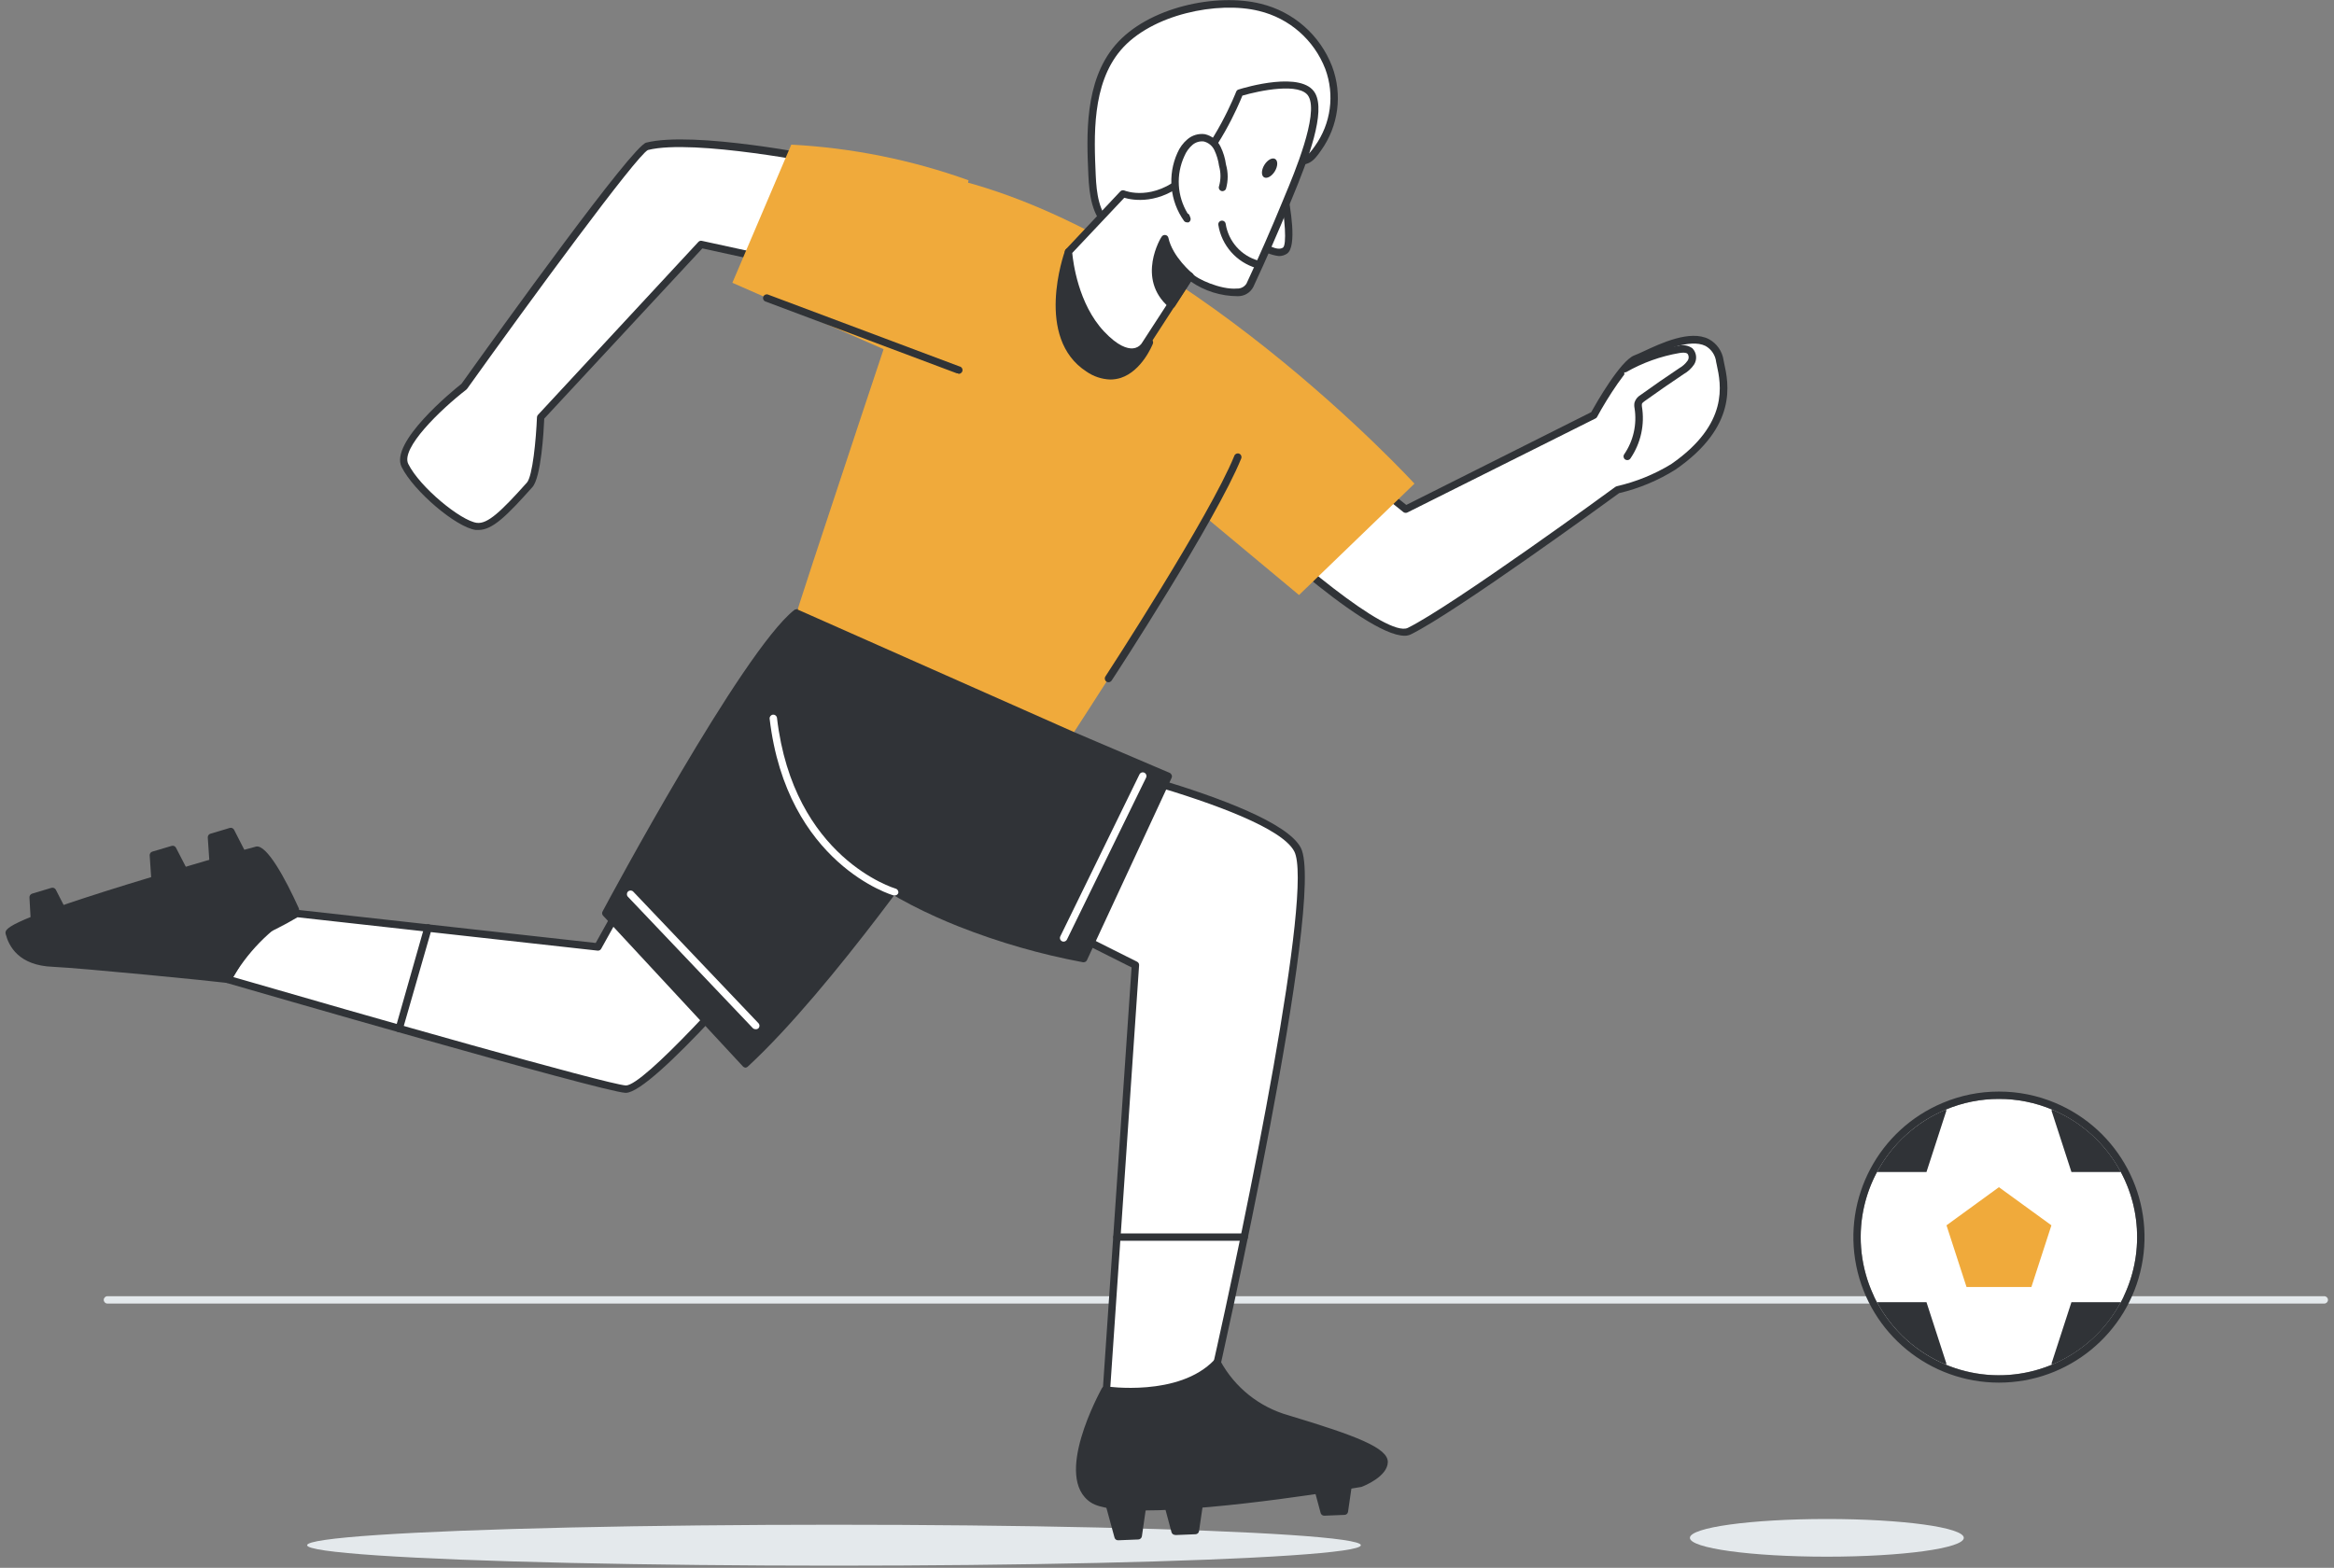 <?xml version="1.0" encoding="UTF-8"?>
<svg width="381px" height="256px" viewBox="0 0 381 256" version="1.1" xmlns="http://www.w3.org/2000/svg" xmlns:xlink="http://www.w3.org/1999/xlink">
    <rect x="0" y="0" width="381" height="256" fill="#808080" stroke="none"/>
    <title>soccer (3) 2@1x</title>
    <g id="Page-1" stroke="none" stroke-width="1" fill="none" fill-rule="evenodd">
        <g id="ШФ_Методика" transform="translate(-490, -360)" fill-rule="nonzero">
            <g id="soccer-(3)" transform="translate(490, 360)">
                <path d="M379.414,212.853 L17.536,212.853 C17.204,212.853 16.935,212.584 16.935,212.252 C16.935,211.92 17.204,211.651 17.536,211.651 L379.414,211.651 C379.745,211.651 380.014,211.92 380.014,212.252 C380.014,212.584 379.745,212.853 379.414,212.853 Z" id="Path" fill="#E4E9EC"></path>
                <ellipse id="Oval" fill="#E4E9EC" cx="136.138" cy="252.31" rx="86.007" ry="3.341"></ellipse>
                <ellipse id="Oval" fill="#E4E9EC" cx="298.214" cy="251.108" rx="22.355" ry="3.077"></ellipse>
                <path d="M129.36,150.583 C129.36,150.583 106.259,178.106 102.161,177.878 C98.062,177.65 37.259,159.946 37.259,159.946 C37.259,159.946 42.739,150.511 40.792,152.554 C38.845,154.598 48.52,149.165 48.52,149.165 L97.69,154.634 L112.101,128.601 L129.36,150.583 Z" id="Path" fill="#FFFFFF"></path>
                <path d="M102.161,178.443 L102.077,178.443 C97.942,178.178 39.482,161.22 36.994,160.499 C36.817,160.44 36.673,160.309 36.598,160.138 C36.519,159.971 36.519,159.777 36.598,159.609 C37.92,157.35 39.302,154.802 40.011,153.396 L39.939,153.324 C39.554,152.819 40.059,152.29 40.227,152.122 C40.396,151.953 40.912,151.401 41.429,151.773 C41.512,151.83 41.582,151.904 41.634,151.989 C43.124,151.328 45.744,149.946 48.112,148.624 C48.222,148.564 48.348,148.539 48.472,148.552 L97.245,153.973 L111.536,128.325 C111.636,128.15 111.816,128.038 112.016,128.024 C112.216,128.011 112.408,128.097 112.533,128.252 L129.804,150.235 C129.979,150.457 129.979,150.77 129.804,150.992 C125.958,155.571 106.536,178.443 102.161,178.443 Z M38.076,159.537 C59.289,165.703 99,177.025 102.173,177.241 L102.173,177.241 C105.033,177.241 119.696,161.076 128.542,150.571 L112.185,129.683 L98.135,154.922 C98.018,155.133 97.785,155.252 97.546,155.223 L48.568,149.778 C46.254,151.151 43.844,152.356 41.357,153.384 C40.37,155.49 39.275,157.544 38.076,159.537 Z" id="Shape" fill="#303337"></path>
                <path d="M154.323,133.721 C154.323,133.721 135.682,160.871 121.728,173.731 L98.892,149.105 C98.892,149.105 121.475,106.907 130.045,100.104 C143.626,95.633 154.323,133.721 154.323,133.721 Z" id="Path" fill="#303337"></path>
                <path d="M121.728,174.332 C121.56,174.328 121.401,174.259 121.283,174.14 L98.447,149.514 C98.27,149.329 98.236,149.05 98.363,148.829 C99.276,147.098 121.103,106.438 129.612,99.636 C129.667,99.594 129.728,99.562 129.792,99.54 C131.948,98.844 134.297,99.093 136.259,100.225 C146.955,105.909 154.503,132.435 154.816,133.553 C154.868,133.725 154.837,133.912 154.732,134.057 C154.551,134.322 135.898,161.412 122.052,174.176 C121.961,174.257 121.848,174.311 121.728,174.332 Z M99.649,149.033 L121.764,172.902 C134.768,160.703 151.811,136.269 153.674,133.625 C152.845,130.776 145.465,106.45 135.778,101.294 C134.142,100.325 132.173,100.093 130.357,100.657 C122.353,107.147 101.908,144.826 99.649,149.033 Z" id="Shape" fill="#303337"></path>
                <path d="M48.232,148.552 C48.232,148.552 43.533,138.396 41.922,138.817 C40.311,139.238 1.058,150.319 1.514,152.41 C1.971,154.501 3.738,157.097 8.726,157.218 C13.714,157.338 34.783,159.549 37.235,159.862 C39.835,155.185 43.63,151.282 48.232,148.552 L48.232,148.552 Z" id="Path" fill="#303337"></path>
                <path d="M37.175,160.499 L37.09,160.499 C34.578,160.174 13.533,158.095 8.654,157.867 C3.017,157.662 1.442,154.453 0.937,152.554 C0.733,151.725 0.481,150.691 20.745,144.418 C30.768,141.317 40.985,138.408 41.778,138.24 C43.509,137.807 46.585,143.456 48.773,148.3 C48.899,148.589 48.785,148.928 48.508,149.081 C43.989,151.767 40.258,155.598 37.691,160.186 C37.592,160.38 37.392,160.5 37.175,160.499 Z M2.151,152.446 C2.668,154.333 4.243,156.509 8.69,156.665 C13.401,156.833 33.004,158.816 36.838,159.261 C39.406,154.779 43.054,151.011 47.451,148.3 C45.444,144.057 42.859,139.586 42.006,139.406 C37.102,140.692 4.459,150.163 2.151,152.446 Z" id="Shape" fill="#303337"></path>
                <path d="M65.167,168.539 L65.01,168.539 C64.855,168.497 64.723,168.395 64.644,168.255 C64.565,168.115 64.546,167.949 64.59,167.794 L69.265,151.365 C69.323,151.15 69.491,150.982 69.706,150.925 C69.921,150.868 70.15,150.93 70.307,151.087 C70.464,151.245 70.525,151.474 70.467,151.689 L65.744,168.107 C65.672,168.366 65.435,168.543 65.167,168.539 Z" id="Path" fill="#303337"></path>
                <polygon id="Path" fill="#303337" points="30.312 142.771 28.196 138.649 25.035 139.586 25.372 144.79"></polygon>
                <path d="M25.372,145.427 C25.262,145.43 25.153,145.4 25.059,145.343 C24.896,145.241 24.793,145.066 24.783,144.874 L24.434,139.67 C24.418,139.39 24.597,139.135 24.867,139.057 L28.028,138.12 C28.302,138.042 28.594,138.167 28.725,138.42 L30.853,142.543 C30.918,142.696 30.918,142.87 30.853,143.023 C30.794,143.182 30.672,143.308 30.516,143.372 L25.576,145.391 C25.51,145.413 25.441,145.425 25.372,145.427 L25.372,145.427 Z M25.66,140.079 L25.913,143.961 L29.518,142.507 L27.896,139.418 L25.66,140.079 Z" id="Shape" fill="#303337"></path>
                <polygon id="Path" fill="#303337" points="39.831 139.887 37.715 135.764 34.554 136.714 34.891 141.906"></polygon>
                <path d="M34.855,142.507 C34.744,142.504 34.636,142.471 34.542,142.411 C34.378,142.31 34.274,142.134 34.266,141.942 L33.917,136.75 C33.899,136.473 34.073,136.219 34.338,136.137 L37.511,135.187 C37.785,135.114 38.073,135.238 38.208,135.488 L40.324,139.622 C40.395,139.774 40.395,139.951 40.324,140.103 C40.265,140.258 40.142,140.381 39.987,140.439 L35.047,142.459 C34.987,142.487 34.922,142.504 34.855,142.507 L34.855,142.507 Z M35.143,137.146 L35.396,141.04 L39.001,139.586 L37.415,136.485 L35.143,137.146 Z" id="Shape" fill="#303337"></path>
                <polygon id="Path" fill="#303337" points="10.637 149.67 8.509 145.547 5.348 146.497 5.697 151.689"></polygon>
                <path d="M5.697,152.29 C5.379,152.291 5.115,152.043 5.096,151.725 L4.808,146.533 C4.799,146.255 4.976,146.005 5.24,145.92 L8.401,144.971 C8.679,144.891 8.974,145.016 9.11,145.271 L11.226,149.405 C11.291,149.559 11.291,149.733 11.226,149.886 C11.155,150.063 11.002,150.193 10.817,150.235 L5.877,152.254 C5.82,152.278 5.759,152.29 5.697,152.29 Z M5.973,146.93 L6.238,150.824 L9.844,149.369 L8.257,146.269 L5.973,146.93 Z" id="Shape" fill="#303337"></path>
                <path d="M134.852,26.237 C134.852,26.237 113.375,21.898 105.622,23.833 C103.363,24.422 75.719,63.063 75.719,63.063 C75.719,63.063 64.097,72.065 66.104,75.971 C68.111,79.877 74.818,85.514 77.738,85.922 C79.794,86.199 81.993,84.143 86.452,79.156 C87.882,77.557 88.255,68.11 88.255,68.11 L114.432,39.866 L129.408,43.123" id="Path" fill="#FFFFFF"></path>
                <path d="M78.123,86.535 C77.967,86.547 77.81,86.547 77.654,86.535 C74.457,86.091 67.558,80.237 65.563,76.259 C63.568,72.281 73.82,63.856 75.335,62.666 C81.897,53.484 103.195,23.869 105.478,23.292 C113.266,21.321 134.095,25.492 134.973,25.696 C135.187,25.739 135.363,25.893 135.433,26.101 C135.503,26.308 135.457,26.537 135.313,26.702 C135.168,26.866 134.947,26.941 134.732,26.898 C134.516,26.898 113.29,22.607 105.767,24.494 C103.94,25.372 86.693,48.868 76.26,63.471 C76.227,63.521 76.186,63.565 76.14,63.603 C71.801,66.969 65.383,73.218 66.645,75.754 C68.556,79.588 75.226,85.021 77.823,85.369 C79.589,85.61 81.765,83.543 86.007,78.807 C86.945,77.762 87.51,71.704 87.654,68.134 C87.657,67.991 87.712,67.854 87.81,67.75 L114,39.506 C114.142,39.348 114.357,39.279 114.564,39.325 L129.54,42.583 C129.696,42.614 129.832,42.707 129.918,42.841 C130.004,42.974 130.032,43.137 129.997,43.292 C129.925,43.613 129.612,43.82 129.288,43.76 L114.649,40.563 L88.844,68.351 C88.76,70.382 88.339,77.966 86.897,79.552 C82.726,84.228 80.395,86.535 78.123,86.535 Z" id="Path" fill="#303337"></path>
                <path d="M212.194,69.3 L229.465,83.158 L260.186,67.81 C260.186,67.81 264.801,59.397 267.025,58.628 C269.248,57.858 279.236,51.813 280.738,58.976 C281.351,61.957 283.49,69.084 273.13,76.235 C270.329,77.977 267.259,79.244 264.044,79.985 C264.044,79.985 237.506,99.383 230.078,103.061 C225.018,105.549 200.031,81.535 200.031,81.535 L212.194,69.3 Z" id="Path" fill="#FFFFFF"></path>
                <path d="M229.285,103.807 C222.542,103.807 202.062,84.312 199.622,81.968 C199.51,81.856 199.446,81.706 199.442,81.547 C199.438,81.384 199.504,81.227 199.622,81.115 L211.774,68.88 C212.002,68.673 212.35,68.673 212.579,68.88 L229.562,82.449 L259.741,67.305 C260.534,65.887 264.549,58.82 266.82,58.015 C267.133,57.906 267.625,57.678 268.226,57.402 C271.087,56.068 275.882,53.796 278.947,55.371 C280.243,56.07 281.134,57.339 281.351,58.796 L281.435,59.241 C282.18,62.606 283.707,69.625 273.503,76.68 C270.666,78.459 267.555,79.758 264.296,80.526 C262.253,82.016 237.578,99.996 230.343,103.566 C230.015,103.731 229.652,103.814 229.285,103.807 L229.285,103.807 Z M200.896,81.523 C210.512,90.694 226.461,104.179 229.814,102.52 C237.109,98.915 263.467,79.685 263.683,79.504 C263.753,79.456 263.83,79.42 263.912,79.396 C267.047,78.679 270.046,77.462 272.794,75.79 C282.337,69.192 280.918,62.702 280.245,59.589 L280.149,59.144 C280.037,58.028 279.386,57.036 278.406,56.488 C275.858,55.214 271.195,57.366 268.731,58.519 C268.094,58.82 267.529,59.06 267.217,59.192 C265.763,59.709 262.409,64.925 260.703,68.086 C260.651,68.195 260.561,68.28 260.45,68.327 L229.73,83.687 C229.517,83.784 229.267,83.756 229.081,83.615 L212.254,70.094 L200.896,81.523 Z" id="Shape" fill="#303337"></path>
                <path d="M153.674,28.749 C192.627,37.162 230.896,78.975 230.896,78.975 L212.05,97.16 L196.894,84.528 C193.288,91.944 175.008,120.032 175.008,120.032 C175.008,120.032 149.419,116.931 130.069,100.104 C128.603,103.83 150.874,37.042 153.674,28.749 Z" id="Path" fill="#F0AA3B"></path>
                <path d="M174.419,41.128 C174.419,41.128 169.491,54.878 177.676,60.166 C184.262,64.421 187.591,55.911 187.591,55.911 L174.419,41.128 Z" id="Path" fill="#303337"></path>
                <path d="M181.233,61.969 C179.841,61.92 178.493,61.469 177.351,60.671 C168.866,55.19 173.637,41.513 173.854,40.936 C173.923,40.736 174.092,40.586 174.298,40.539 C174.507,40.504 174.72,40.576 174.863,40.732 L188.084,55.515 C188.232,55.683 188.273,55.919 188.192,56.128 C188.12,56.308 186.414,60.575 182.952,61.704 C182.396,61.879 181.816,61.968 181.233,61.969 L181.233,61.969 Z M174.671,42.33 C173.77,45.503 171.546,55.551 178.012,59.661 C179.301,60.65 180.977,60.979 182.543,60.551 C184.947,59.781 186.438,56.945 186.894,56.02 L174.671,42.33 Z" id="Shape" fill="#303337"></path>
                <path d="M166.739,122.183 C166.739,122.183 207.663,130.909 211.798,138.769 C215.932,146.629 197.964,225.833 197.964,225.833 L180.368,230.761 L185.344,157.662 L162.412,146.172" id="Path" fill="#FFFFFF"></path>
                <path d="M180.368,231.313 C180.226,231.315 180.089,231.264 179.983,231.169 C179.836,231.044 179.756,230.857 179.767,230.664 L184.719,157.963 L162.147,146.629 C161.849,146.48 161.728,146.117 161.877,145.818 C162.026,145.519 162.389,145.398 162.688,145.547 L185.62,157.037 C185.837,157.145 185.965,157.374 185.945,157.614 L181.017,229.871 L197.459,225.304 C203.673,197.889 214.454,145.055 211.269,139.009 C207.314,131.485 167.027,122.82 166.618,122.724 C166.404,122.679 166.229,122.522 166.161,122.314 C166.093,122.106 166.141,121.876 166.287,121.713 C166.434,121.55 166.656,121.477 166.871,121.522 C168.553,121.882 208.12,130.392 212.338,138.42 C216.557,146.449 199.286,222.72 198.553,225.953 C198.504,226.167 198.343,226.337 198.132,226.398 L180.524,231.277 L180.368,231.313 Z" id="Shape" fill="#303337"></path>
                <path d="M175.008,120.032 L190.704,126.75 L176.883,156.521 C176.883,156.521 139.047,150.331 129.203,128.757 C122.761,114.611 130.069,100.104 130.069,100.104 L175.008,120.032 Z" id="Path" fill="#303337"></path>
                <path d="M176.883,157.122 L176.786,157.122 C169.861,155.831 163.075,153.879 156.522,151.292 C146.667,147.386 133.831,140.343 128.663,129.01 C122.172,114.779 129.456,99.996 129.528,99.852 C129.669,99.561 130.017,99.438 130.309,99.576 L175.248,119.503 L190.933,126.197 C191.08,126.264 191.196,126.384 191.257,126.534 C191.324,126.683 191.324,126.853 191.257,127.002 L177.435,156.773 C177.338,156.99 177.12,157.128 176.883,157.122 Z M130.357,100.958 C129.155,103.638 124.168,116.33 129.756,128.601 C138.783,148.384 172.267,155.162 176.534,155.944 L189.899,127.063 L174.779,120.584 L174.779,120.584 L130.357,100.958 Z" id="Shape" fill="#303337"></path>
                <path d="M182.327,202.601 C181.995,202.601 181.726,202.332 181.726,202 C181.726,201.668 181.995,201.399 182.327,201.399 L203.108,201.399 L203.108,201.399 C203.44,201.399 203.709,201.668 203.709,202 C203.702,202.329 203.437,202.594 203.108,202.601 L182.327,202.601 L182.327,202.601 Z" id="Path" fill="#303337"></path>
                <path d="M146.054,146.208 L145.886,146.208 C145.717,146.208 128.422,141.064 125.634,117.363 C125.597,117.031 125.837,116.733 126.169,116.696 C126.501,116.66 126.799,116.899 126.836,117.231 C129.516,140.151 146.066,145.055 146.21,145.103 C146.529,145.196 146.716,145.527 146.631,145.848 C146.532,146.076 146.302,146.219 146.054,146.208 Z" id="Path" fill="#FFFFFF"></path>
                <path d="M265.126,60.274 C267.884,58.698 270.899,57.62 274.032,57.089 C274.639,56.916 275.291,57.013 275.822,57.354 C276.303,57.876 276.368,58.658 275.979,59.253 C275.582,59.817 275.065,60.285 274.464,60.623 C272.325,62.041 270.21,63.503 268.118,65.01 C267.783,65.201 267.524,65.503 267.385,65.863 C267.343,66.081 267.343,66.306 267.385,66.524 C267.844,69.318 267.217,72.183 265.63,74.528" id="Path" fill="#FFFFFF"></path>
                <path d="M265.618,75.129 C265.498,75.127 265.381,75.09 265.282,75.021 C265.012,74.834 264.942,74.465 265.126,74.192 C266.638,71.982 267.244,69.276 266.82,66.632 C266.76,66.331 266.76,66.02 266.82,65.719 C266.976,65.214 267.315,64.786 267.77,64.517 C269.849,63.014 272,61.536 274.14,60.106 C274.667,59.808 275.123,59.398 275.474,58.904 C275.715,58.566 275.715,58.112 275.474,57.774 C275.197,57.522 274.657,57.57 274.164,57.642 C271.099,58.165 268.149,59.223 265.45,60.767 C265.163,60.876 264.839,60.756 264.693,60.485 C264.547,60.214 264.624,59.877 264.873,59.697 C267.699,58.096 270.782,56.998 273.983,56.452 C274.769,56.244 275.607,56.398 276.267,56.873 C276.958,57.585 277.072,58.677 276.544,59.517 C276.109,60.163 275.528,60.698 274.849,61.079 C272.709,62.51 270.582,63.976 268.515,65.466 C268.347,65.586 268.058,65.791 268.022,65.959 C268.007,66.091 268.007,66.224 268.022,66.356 C268.514,69.313 267.851,72.346 266.171,74.829 C266.058,75.025 265.844,75.141 265.618,75.129 Z" id="Path" fill="#303337"></path>
                <path d="M180.392,226.963 C180.392,226.963 192.567,228.886 198.661,222.468 C201.073,226.972 205.218,230.297 210.139,231.674 C218.66,234.246 226.004,236.65 225.956,238.741 C225.908,240.832 222.038,242.226 222.038,242.226 C222.038,242.226 184.322,248.657 178.421,244.847 C172.52,241.037 180.392,226.963 180.392,226.963 Z" id="Path" fill="#303337"></path>
                <path d="M186.726,246.637 C182.712,246.637 179.515,246.277 178.096,245.351 C171.811,241.277 179.539,227.323 179.875,226.662 C180.001,226.449 180.244,226.335 180.488,226.374 C180.608,226.374 192.423,228.165 198.228,222.059 C198.368,221.914 198.57,221.846 198.769,221.879 C198.964,221.917 199.129,222.047 199.214,222.227 C201.571,226.558 205.574,229.756 210.319,231.097 C221.365,234.426 226.617,236.421 226.545,238.765 C226.473,241.109 222.675,242.635 222.242,242.791 C220.98,243.008 199.514,246.637 186.726,246.637 Z M180.717,227.612 C179.515,229.787 173.866,241.205 178.733,244.342 C183.253,247.25 208.961,243.849 221.929,241.638 C222.723,241.337 225.307,240.099 225.343,238.729 C225.343,236.89 214.971,233.753 209.959,232.251 C205.159,230.885 201.06,227.744 198.493,223.465 C192.736,228.777 182.916,227.888 180.729,227.612 L180.717,227.612 Z" id="Shape" fill="#303337"></path>
                <path d="M180.993,36.826 C178.733,34.782 178.385,31.417 178.265,28.581 C177.952,21.658 177.724,13.413 182.495,7.788 C187.471,1.935 198.396,-0.625 205.668,1.214 C215.872,3.774 221.425,15.264 215.139,24.254 C213.937,26.009 213.204,26.658 211.185,26.093 C209.165,25.528 207.351,24.795 205.283,25.828 C203.511,26.891 202.061,28.416 201.089,30.239 C200.12,32.029 198.906,33.676 197.483,35.131 C194.442,37.919 189.659,38.015 185.753,38.256 C184.036,38.462 182.312,37.944 180.993,36.826 Z" id="Path" fill="#FFFFFF"></path>
                <path d="M185.176,38.881 C183.495,38.943 181.853,38.363 180.584,37.258 L180.584,37.258 C178.253,35.155 177.808,31.85 177.664,28.593 C177.375,22.151 176.991,13.329 182.039,7.392 C187.375,1.118 198.637,-1.178 205.812,0.613 C211.131,1.903 215.479,5.721 217.446,10.829 C219.18,15.431 218.499,20.595 215.632,24.59 C214.43,26.333 213.504,27.331 211.028,26.658 L210.331,26.441 C208.649,25.949 207.206,25.54 205.584,26.333 C203.919,27.354 202.557,28.803 201.642,30.528 L201.329,31.032 C200.424,32.688 199.286,34.206 197.952,35.54 C194.947,38.292 190.536,38.556 186.654,38.785 L185.849,38.785 L185.176,38.881 Z M181.39,36.381 C182.598,37.394 184.176,37.856 185.741,37.655 L186.546,37.655 C190.236,37.438 194.418,37.198 197.098,34.734 C198.348,33.47 199.415,32.038 200.271,30.48 L200.584,29.975 C201.588,28.011 203.125,26.37 205.019,25.239 C207.05,24.23 208.865,24.747 210.632,25.239 L211.341,25.432 C212.999,25.888 213.48,25.516 214.646,23.845 C217.266,20.192 217.901,15.477 216.341,11.262 C214.51,6.519 210.467,2.978 205.524,1.791 C198.841,0.12 187.928,2.332 182.952,8.185 C178.205,13.762 178.589,22.307 178.866,28.617 C178.998,31.609 179.395,34.626 181.39,36.441 L181.39,36.381 Z" id="Shape" fill="#303337"></path>
                <path d="M209.466,31.249 C209.466,31.249 211.245,39.926 209.73,40.972 C208.216,42.018 205.488,39.77 205.488,39.77" id="Path" fill="#FFFFFF"></path>
                <path d="M208.757,41.813 C207.427,41.651 206.174,41.104 205.151,40.239 C205.024,40.142 204.943,39.997 204.925,39.839 C204.906,39.68 204.953,39.521 205.055,39.398 C205.261,39.14 205.637,39.097 205.896,39.301 C206.521,39.806 208.492,41.068 209.43,40.431 C210.055,39.998 209.814,35.744 208.913,31.321 C208.853,30.997 209.06,30.684 209.382,30.612 C209.538,30.58 209.7,30.611 209.833,30.699 C209.966,30.787 210.059,30.924 210.091,31.081 C210.644,33.809 211.774,40.275 210.091,41.417 C209.697,41.682 209.231,41.82 208.757,41.813 L208.757,41.813 Z" id="Path" fill="#303337"></path>
                <path d="M214.129,15.552 C216.064,19.062 211.245,29.975 209.911,33.136 C208.044,37.679 206.077,42.174 204.009,46.621 C202.687,49.445 195.187,46.501 194.214,45.106 L186.822,56.488 C186.822,56.488 184.695,59.757 179.779,54.541 C174.863,49.325 174.419,41.092 174.419,41.092 L183.313,31.645 C183.313,31.645 188.24,33.665 193.529,28.953 C198.817,24.242 202.327,15.168 202.327,15.168 C202.327,15.168 212.23,12.115 214.129,15.552 Z" id="Path" fill="#FFFFFF"></path>
                <path d="M184.731,58.135 C183.12,58.135 181.306,57.077 179.346,54.986 C174.347,49.674 173.83,41.513 173.818,41.164 C173.808,41.001 173.865,40.841 173.974,40.72 L182.88,31.249 C183.051,31.072 183.312,31.016 183.541,31.105 C183.733,31.189 188.204,32.919 193.156,28.533 C198.276,23.977 201.762,15.06 201.798,14.963 C201.865,14.794 202.007,14.665 202.182,14.615 C203.24,14.278 212.627,11.49 214.694,15.24 L214.694,15.24 C216.389,18.329 213.709,25.684 210.872,32.487 L210.512,33.352 C208.649,37.883 206.653,42.426 204.586,46.861 C204.092,47.806 203.104,48.389 202.038,48.364 C199.298,48.358 196.623,47.52 194.37,45.96 L187.363,56.777 C186.824,57.514 185.99,57.979 185.079,58.051 L184.731,58.135 Z M175.032,41.309 C175.164,42.703 175.993,49.626 180.224,54.121 C182.483,56.524 184.022,56.945 184.911,56.885 C185.465,56.85 185.977,56.578 186.317,56.14 L193.721,44.734 C193.828,44.564 194.013,44.46 194.214,44.457 C194.408,44.46 194.591,44.554 194.707,44.71 C195.247,45.479 199.274,47.354 201.918,47.114 C202.549,47.147 203.148,46.834 203.48,46.296 C205.548,41.873 207.531,37.342 209.382,32.835 L209.742,31.958 C211.257,28.352 215.271,18.737 213.624,15.769 C212.326,13.365 205.476,14.831 202.807,15.612 C202.17,17.211 198.841,25.023 193.961,29.374 C189.274,33.544 184.863,32.691 183.529,32.294 L175.032,41.309 Z" id="Shape" fill="#303337"></path>
                <path d="M205.259,43.183 C202.224,42.302 199.981,39.735 199.514,36.609" id="Path" fill="#FFFFFF"></path>
                <path d="M205.259,43.784 L205.115,43.784 C201.844,42.833 199.415,40.081 198.877,36.717 C198.831,36.385 199.062,36.079 199.394,36.032 C199.726,35.986 200.033,36.217 200.079,36.549 C200.53,39.423 202.615,41.771 205.415,42.558 C205.738,42.641 205.936,42.967 205.86,43.292 C205.807,43.581 205.553,43.789 205.259,43.784 Z" id="Path" fill="#303337"></path>
                <path d="M199.514,30.612 C199.85,29.433 199.85,28.185 199.514,27.006 C199.383,26.06 199.108,25.14 198.697,24.278 C198.277,23.406 197.487,22.77 196.546,22.547 C195.68,22.411 194.799,22.666 194.142,23.244 C193.535,23.801 193.056,24.481 192.736,25.239 C191.182,28.665 191.571,32.659 193.757,35.72 L193.625,35.347" id="Path" fill="#FFFFFF"></path>
                <path d="M193.757,36.309 C193.568,36.307 193.391,36.218 193.276,36.068 C190.971,32.825 190.559,28.602 192.195,24.975 C192.562,24.112 193.125,23.346 193.841,22.74 C194.625,22.071 195.657,21.769 196.678,21.91 C197.805,22.164 198.754,22.922 199.25,23.965 C199.695,24.878 199.991,25.856 200.127,26.862 C200.498,28.158 200.498,29.532 200.127,30.828 C200.004,31.137 199.658,31.291 199.346,31.177 C199.195,31.12 199.074,31.006 199.008,30.859 C198.943,30.712 198.939,30.545 198.997,30.395 C199.306,29.315 199.306,28.17 198.997,27.09 C198.877,26.203 198.622,25.34 198.24,24.53 C197.91,23.816 197.273,23.29 196.509,23.1 C195.837,23.017 195.16,23.222 194.647,23.665 C194.074,24.164 193.626,24.79 193.336,25.492 C191.943,28.506 192.142,32.016 193.865,34.854 C194.011,34.913 194.124,35.031 194.178,35.179 L194.322,35.552 C194.431,35.834 194.312,36.153 194.046,36.297 C193.952,36.325 193.853,36.329 193.757,36.309 L193.757,36.309 Z" id="Path" fill="#303337"></path>
                <path d="M194.214,45.106 C194.214,45.106 190.825,42.342 190.091,38.965 C190.091,38.965 186.101,45.323 191.293,49.782 L194.214,45.106 Z" id="Path" fill="#303337"></path>
                <path d="M191.233,50.323 C191.088,50.324 190.947,50.273 190.837,50.178 C185.38,45.503 189.538,38.712 189.635,38.64 C189.764,38.434 190.008,38.329 190.248,38.376 C190.488,38.412 190.68,38.594 190.728,38.833 C191.413,41.97 194.61,44.614 194.647,44.638 C194.883,44.833 194.935,45.175 194.767,45.431 L191.786,50.046 C191.689,50.19 191.537,50.286 191.365,50.311 L191.233,50.323 Z M189.971,40.539 C189.202,42.402 188.313,45.948 191.113,48.796 L193.433,45.191 C191.978,43.889 190.801,42.307 189.971,40.539 L189.971,40.539 Z" id="Shape" fill="#303337"></path>
                <ellipse id="Oval" fill="#303337" transform="translate(207.246, 27.453) rotate(-58.543) translate(-207.246, -27.453) " cx="207.246" cy="27.453" rx="1.749" ry="1"></ellipse>
                <line x1="210.031" y1="26.273" x2="207.435" y2="23.533" id="Path" fill="#FFFFFF"></line>
                <polygon id="Path" fill="#303337" points="186.474 246.181 185.801 250.772 182.507 250.904 181.137 245.88"></polygon>
                <path d="M182.507,251.505 C182.236,251.508 181.997,251.324 181.931,251.06 L180.56,246.036 C180.514,245.847 180.558,245.647 180.681,245.496 C180.803,245.351 180.984,245.272 181.173,245.279 L186.498,245.58 C186.667,245.594 186.823,245.676 186.93,245.808 C187.039,245.933 187.088,246.101 187.063,246.265 L186.402,250.856 C186.356,251.143 186.115,251.359 185.825,251.373 L182.531,251.505 L182.507,251.505 Z M181.943,246.517 L182.952,250.291 L185.284,250.195 L185.789,246.746 L181.943,246.517 Z" id="Shape" fill="#303337"></path>
                <polygon id="Path" fill="#303337" points="195.776 245.303 195.115 249.894 191.81 250.027 190.452 245.003"></polygon>
                <path d="M191.81,250.628 C191.54,250.626 191.303,250.444 191.233,250.183 L189.899,245.183 C189.849,245 189.89,244.804 190.007,244.654 C190.13,244.502 190.317,244.417 190.512,244.426 L195.836,244.738 C196.006,244.742 196.165,244.821 196.269,244.955 C196.375,245.082 196.423,245.247 196.401,245.411 L195.728,250.003 C195.693,250.29 195.453,250.51 195.163,250.519 L191.858,250.652 L191.81,250.628 Z M191.245,245.652 L192.267,249.414 L194.598,249.318 L195.091,245.868 L191.245,245.652 Z" id="Shape" fill="#303337"></path>
                <polygon id="Path" fill="#303337" points="220.127 242.178 219.466 246.758 216.16 246.902 214.802 241.866"></polygon>
                <path d="M216.16,247.491 C215.893,247.491 215.658,247.314 215.584,247.058 L214.225,242.022 C214.176,241.839 214.216,241.643 214.334,241.493 C214.46,241.349 214.646,241.269 214.838,241.277 L220.163,241.577 C220.331,241.586 220.488,241.664 220.595,241.794 C220.694,241.929 220.737,242.097 220.716,242.263 L220.055,246.842 C220.019,247.13 219.78,247.349 219.49,247.358 L216.184,247.491 L216.16,247.491 Z M215.596,242.515 L216.617,246.277 L218.937,246.181 L219.442,242.731 L215.596,242.515 Z" id="Shape" fill="#303337"></path>
                <path d="M158.097,29.434 C148.789,26.096 139.043,24.136 129.167,23.617 L119.552,46.176 L152.64,60.707 L158.097,29.434 Z" id="Path" fill="#F0AA3B"></path>
                <path d="M156.402,60.959 L156.198,60.959 L124.949,49.229 C124.798,49.172 124.677,49.058 124.611,48.911 C124.546,48.764 124.542,48.597 124.6,48.448 C124.718,48.141 125.061,47.985 125.369,48.099 L156.619,59.829 C156.951,59.889 157.171,60.207 157.111,60.539 C157.052,60.87 156.734,61.091 156.402,61.031 L156.402,60.959 Z" id="Path" fill="#303337"></path>
                <path d="M123.302,168.047 C123.138,168.044 122.981,167.975 122.869,167.854 L102.497,146.425 C102.268,146.183 102.279,145.8 102.521,145.571 C102.764,145.342 103.146,145.353 103.375,145.595 L123.795,167.061 C123.909,167.174 123.973,167.327 123.973,167.488 C123.973,167.648 123.909,167.802 123.795,167.914 C123.659,168.031 123.478,168.08 123.302,168.047 Z" id="Path" fill="#FFFFFF"></path>
                <path d="M173.625,153.756 C173.534,153.755 173.444,153.735 173.361,153.696 C173.217,153.626 173.107,153.502 173.056,153.351 C173.004,153.2 173.014,153.034 173.085,152.891 L186.005,126.45 C186.099,126.256 186.29,126.128 186.504,126.113 C186.719,126.099 186.925,126.199 187.045,126.378 C187.165,126.556 187.181,126.785 187.087,126.978 L174.166,153.42 C174.061,153.622 173.854,153.751 173.625,153.756 L173.625,153.756 Z" id="Path" fill="#FFFFFF"></path>
                <path d="M180.945,111.402 C180.83,111.4 180.718,111.367 180.62,111.306 C180.341,111.122 180.26,110.747 180.44,110.465 C180.608,110.212 197.519,84.24 201.497,74.408 C201.623,74.1 201.976,73.952 202.285,74.078 C202.593,74.204 202.741,74.556 202.615,74.865 C198.589,84.817 182.183,110.068 181.45,111.138 C181.335,111.303 181.146,111.402 180.945,111.402 L180.945,111.402 Z" id="Path" fill="#303337"></path>
                <path d="M348.862,202 C348.86,211.391 343.04,219.799 334.251,223.108 C325.462,226.417 315.542,223.935 309.347,216.876 C303.152,209.818 301.977,199.661 306.399,191.375 C308.85,186.799 312.801,183.205 317.588,181.195 C323.166,178.856 329.45,178.856 335.028,181.195 C339.813,183.202 343.761,186.797 346.205,191.375 C347.961,194.64 348.874,198.292 348.862,202 L348.862,202 Z" id="Path" fill="#FFFFFF"></path>
                <path d="M326.302,179.44 C329.299,179.43 332.267,180.027 335.028,181.195 C339.813,183.202 343.761,186.797 346.205,191.375 C350.024,198.531 349.707,207.185 345.376,214.042 C340.186,222.27 330.307,226.244 320.865,223.902 C311.424,221.561 304.546,213.431 303.802,203.732 C303.058,194.033 308.614,184.95 317.588,181.195 C320.344,180.028 323.309,179.431 326.302,179.44 M326.302,178.238 C323.148,178.231 320.024,178.861 317.119,180.089 C306.683,184.465 300.781,195.594 303.013,206.688 C305.245,217.782 314.991,225.763 326.308,225.763 C337.624,225.763 347.371,217.782 349.603,206.688 C351.834,195.594 345.933,184.465 335.496,180.089 C332.587,178.861 329.46,178.231 326.302,178.238 L326.302,178.238 Z" id="Shape" fill="#303337"></path>
                <polygon id="Path" fill="#F0AA3B" points="326.302 193.851 317.744 200.077 321.014 210.148 331.602 210.148 334.871 200.077"></polygon>
                <path d="M317.744,181.303 L314.475,191.375 L306.399,191.375 C308.85,186.799 312.801,183.205 317.588,181.195 L317.744,181.303 Z" id="Path" fill="#303337"></path>
                <path d="M346.205,191.375 L338.141,191.375 L334.871,181.303 L335.028,181.195 C339.813,183.202 343.761,186.797 346.205,191.375 L346.205,191.375 Z" id="Path" fill="#303337"></path>
                <path d="M317.744,222.696 L314.475,212.624 L306.399,212.624 C308.847,217.203 312.799,220.798 317.588,222.804 L317.744,222.696 Z" id="Path" fill="#303337"></path>
                <path d="M346.205,212.624 L338.141,212.624 L334.871,222.696 L335.028,222.804 C339.816,220.802 343.765,217.205 346.205,212.624 L346.205,212.624 Z" id="Path" fill="#303337"></path>
            </g>
        </g>
    </g>
</svg>